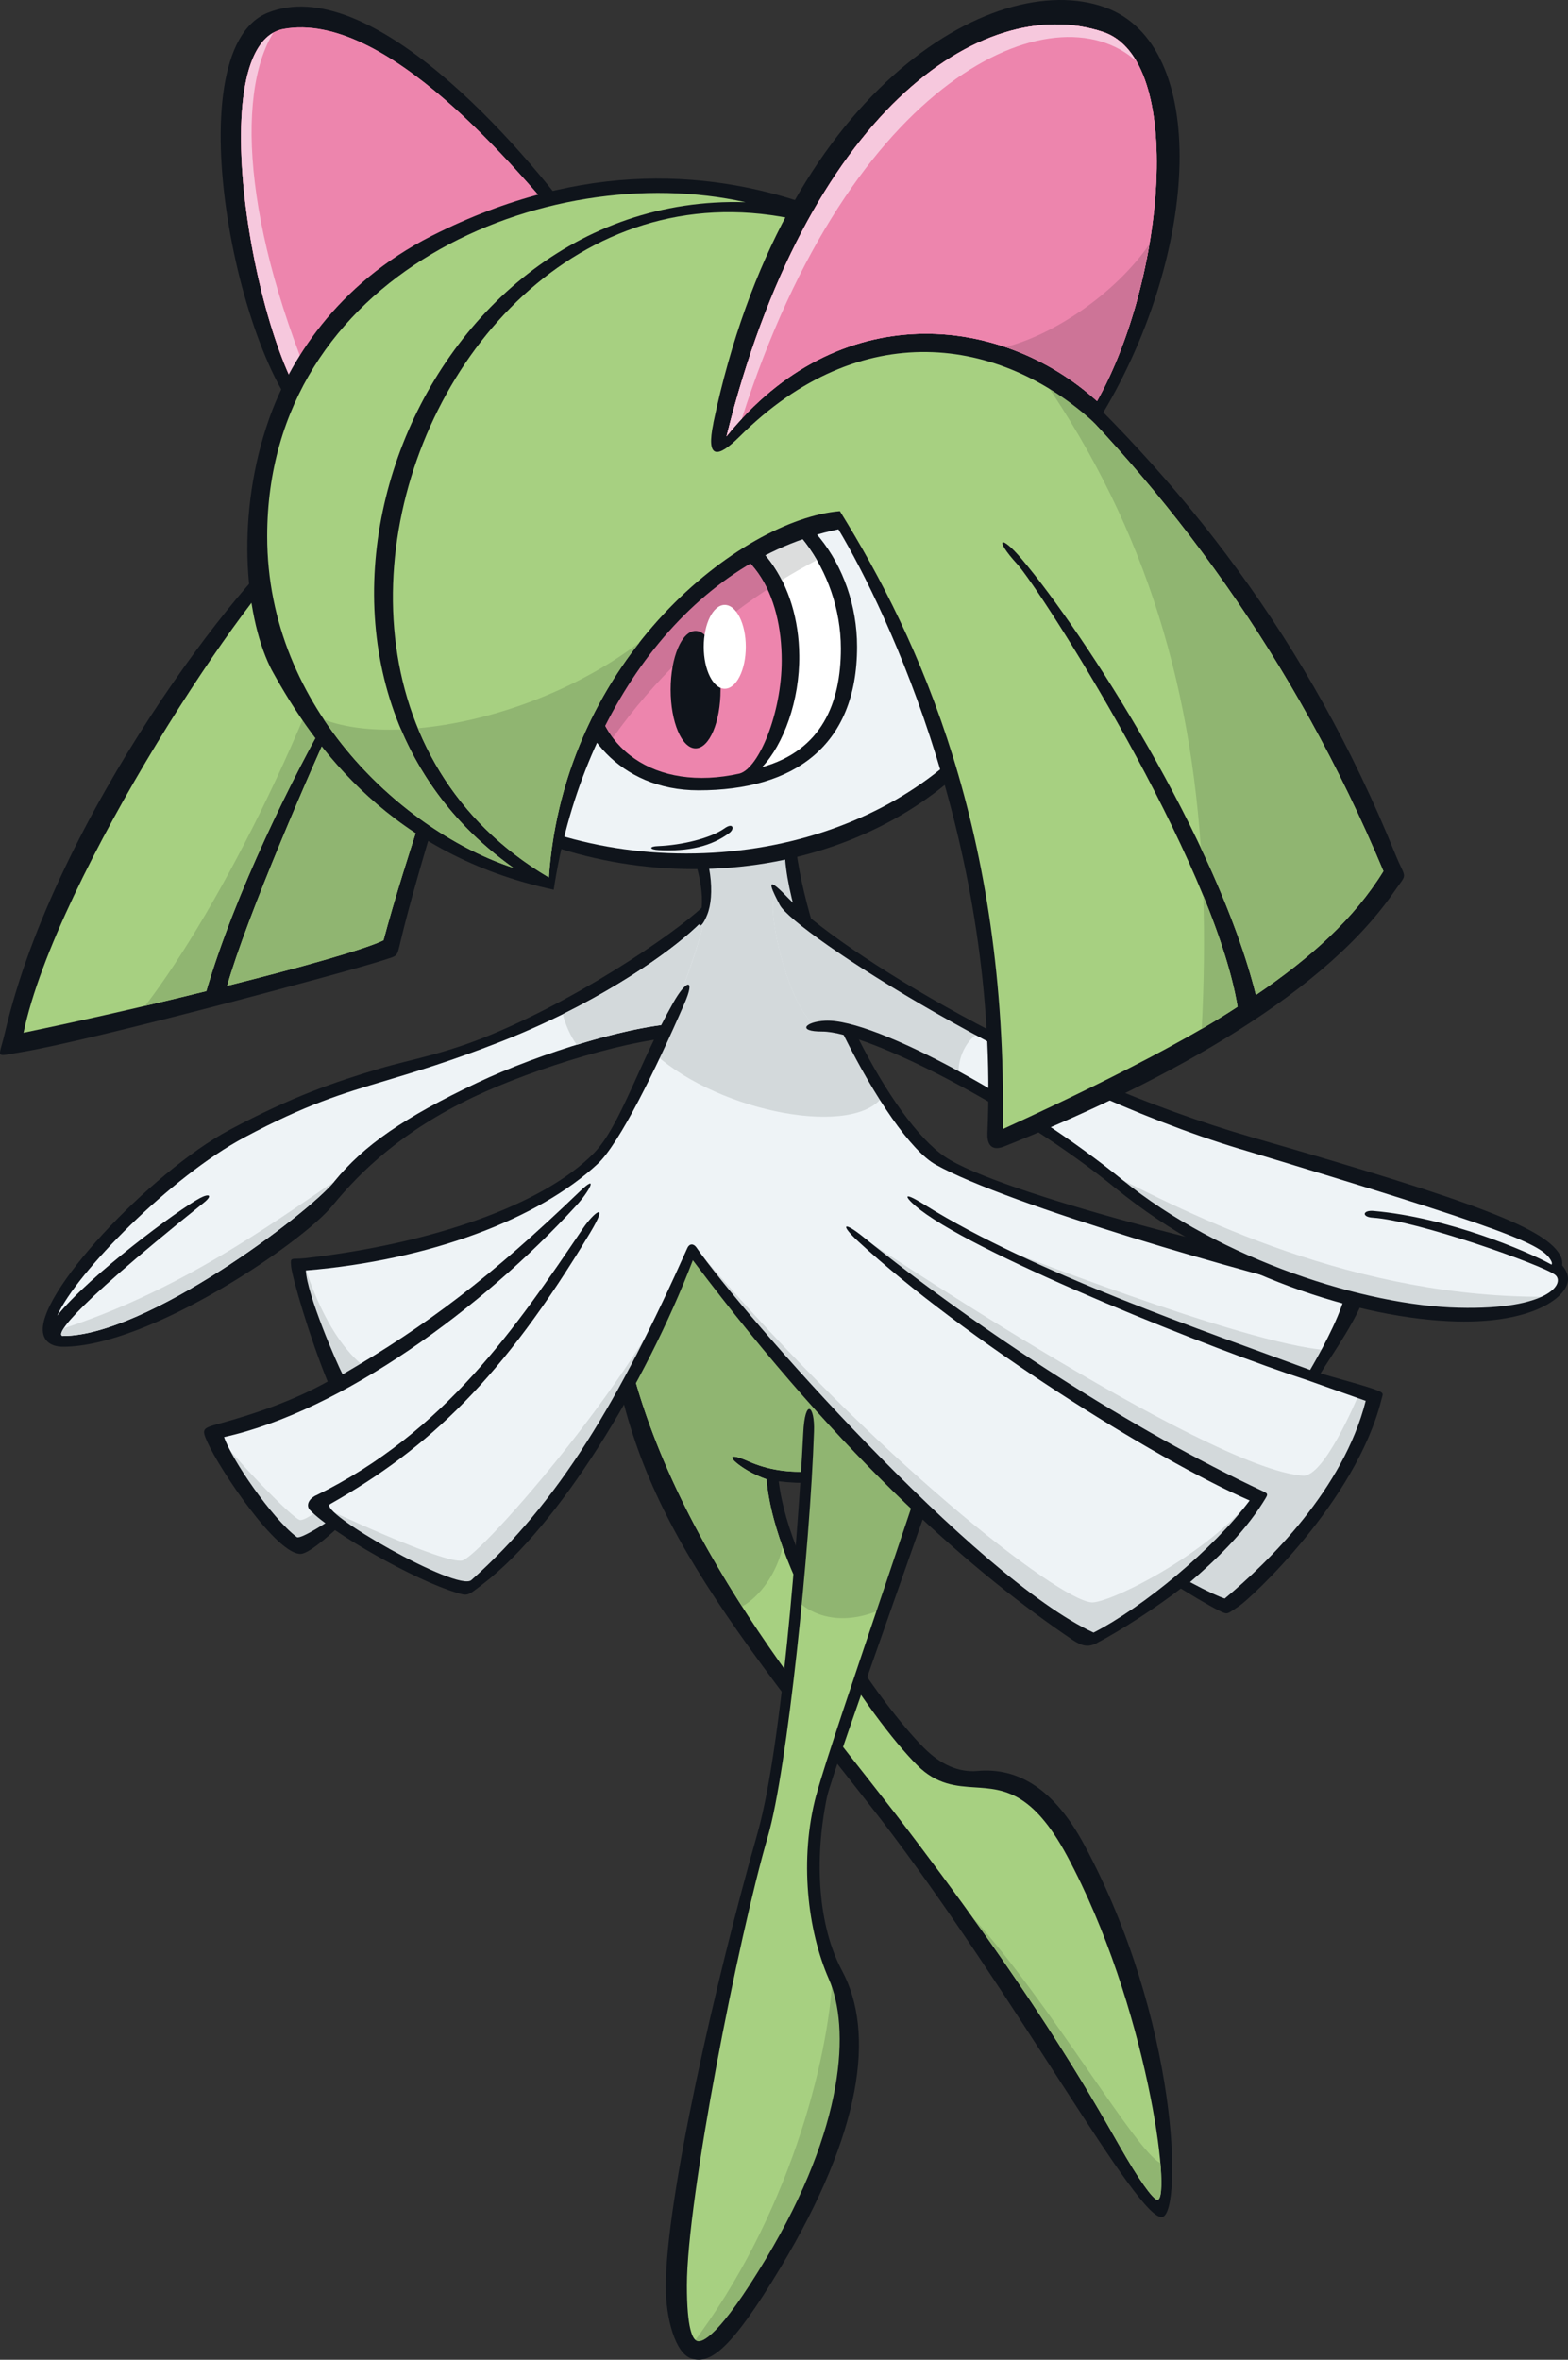 <?xml version="1.0" encoding="UTF-8"?>
<!-- Created with Inkscape (http://www.inkscape.org/) -->
<svg version="1.1" viewBox="0 0 200.86 302.14" xmlns="http://www.w3.org/2000/svg">
 <rect x="0" y="0" width="200.86" height="302.14" fill="#333333" stroke="none"/>
 <g transform="translate(-7.214 -2.455)">
  <path d="m88.356 155.33c-2.572 1.291-4.255 3.741-4.052 7.267 1.528 26.726 8.642 38.452 32.201 68.274l3.502 4.47c17.248 22.424 33.121 51.851 36.133 50.967 2.545-0.742 2.033-25.244-10.04-47.656-3.789-7.04-8.391-9.932-13.686-9.443-2.365 0.203-4.661-0.776-6.813-2.927-5.713-5.713-17.188-22.208-18.635-34.161 11.738 1.433 21.3-4.853 23.081-12.873 1.003-4.542-5.08-10.076-8.797-12.969-10.303-8.032-25.818-14.498-32.894-10.949" fill="#0f141b"/>
  <path d="m155.48 284.12c-0.562 0-2.487-2.724-4.841-6.873-4.016-7.052-11.487-20.152-28.794-42.647l-3.514-4.494c-11.881-15.049-31.771-40.233-32.356-67.533v-0.271c0-2.809 1.003-4.745 2.998-5.737 6.383-3.202 21.408 2.988 31.424 10.793 5.797 4.518 8.893 8.845 8.283 11.582-1.637 7.447-15.514 15.12-25.579 10.626-2.592-1.159-2.761-0.549-0.647 0.847 1.447 0.955 2.941 1.433 2.941 1.433 1.064 12.49 13.184 30.491 19.316 36.635 2.511 2.511 5.02 2.677 7.458 2.833 3.574 0.237 7.267 0.478 11.726 8.749 10.279 19.089 13.447 44.046 11.582 44.046" fill="#a7d081"/>
  <path d="m131.73 247.85c10.483 14.594 15.766 23.857 18.909 29.38 2.368 4.147 4.279 6.885 4.853 6.885 0.491 0 0.62-1.769 0.369-4.71-3.154-1.47-14.045-20.427-24.133-31.555" fill="#90b571"/>
  <path d="m107.46 200.52c-1.088-3.022-1.83-5.976-2.057-8.666 0 0-1.504-0.478-2.951-1.433-2.104-1.399-1.935-2.009 0.647-0.861 10.076 4.506 23.941-3.168 25.591-10.614 0.61-2.738-2.487-7.064-8.283-11.582-10.028-7.805-25.041-14.008-31.424-10.805-1.996 1.003-2.998 2.941-2.998 5.749v0.271c0.346 16.566 7.817 32.344 16.291 45.564 2.307-1.281 4.435-4.243 5.188-7.614" fill="#90b571"/>
  <path d="m111.16 185.86c-0.491 7.303-2.606 39.014-6.239 51.492-3.646 12.491-10.411 46.293-10.411 57.744 0 8.068 1.304 13.781 11.451-3.12 10.136-16.913 10.925-29.918 8.056-36.42-2.856-6.502-3.12-15.598-1.555-23.141 1.555-7.542 15.598-43.95 16.901-52.018 0 0-17.714-1.84-18.204 5.462" fill="#a7d081"/>
  <path d="m113.88 255.21c-0.525 11.247-5.797 31.292-18.001 47.405 1.447 1.23 4.351-1.088 10.076-10.638 10.148-16.913 10.925-29.918 8.068-36.42-0.034-0.102-0.102-0.237-0.136-0.346" fill="#90b571"/>
  <path d="m120.38 208.39c4.076-11.618 8.295-23.75 8.989-27.993 0 0-17.726-1.84-18.216 5.462-0.237 3.395-0.8 12.072-1.721 21.635 2.331 2.199 6.299 3.059 10.949 0.898" fill="#90b571"/>
  <path d="m111.78 232.27c-2.212 8.248-1.111 17.391 1.603 23.571 2.748 6.251 2.091 18.921-8.02 35.774-6.048 10.088-8.188 10.769-8.821 10.59-0.61-0.169-1.338-1.542-1.338-7.112 0-11.116 6.574-44.488 10.387-57.553 2.463-8.474 5.403-37.041 5.893-51.767 0.136-3.381-1.159-4.422-1.376 0.203-0.237 5.116-2.307 38.703-5.857 51.194-5.391 18.957-11.75 46.878-11.75 58.09 0 4.052 1.22 8.498 3.253 9.168 2.378 0.8 5.08-1.027 11.474-11.678 10.375-17.296 12.12-30.013 7.853-37.962-3.059-5.701-3.61-14.14-1.935-22.232 0.705-3.394 15.79-44.99 17.965-52.185l-2.426-0.068c-0.695 4.315-14.774 44.058-16.901 51.982" fill="#0f141b"/>
  <path d="m97.757 118.02c-2.463 2.772-15.06 11.654-27.491 16.853-6.215 2.592-10.53 3.239-14.367 4.387-5.761 1.721-11.188 3.55-19.303 7.877-10.112 5.402-25.053 21.3-23.834 26.152 0.136 0.596 0.681 1.603 2.545 1.603 11.02 0 30.575-13.28 34.472-18.037 3.658-4.47 9-9.622 18.144-13.961 7.662-3.634 20.702-7.686 27.252-7.686 2.151 0 3.729-3.813 4.434-6.67 0.752-3.059 1.769-10.088-0.102-11.068-0.339-0.169-0.969-0.339-1.745 0.549" fill="#0f141b"/>
  <path d="m98.907 118.85c-0.407-0.586-1.088 0.766-1.088 0.766-1.782 2.511-11.809 10.506-26.607 16.268-6.323 2.463-10.697 3.765-14.546 4.924-5.689 1.698-10.196 3.036-18.192 7.303-9.383 5.008-21.431 17.248-23.93 22.794 4.16-5.176 15.527-13.578 18.264-15.037 1.254-0.667 1.66-0.339 0.525 0.573-18.61 14.905-18.885 17.068-18.025 17.068 10.65 0 31.352-15.646 34.735-19.782 3.801-4.65 8.929-8.188 18.276-12.622 7.972-3.777 20.308-7.673 27.145-7.673 0.549 0 1.23-0.847 1.84-2.246 1.291-3.026 1.877-7.387 1.877-10.1 0-1.077-0.102-1.863-0.271-2.236" fill="#eef3f6"/>
  <path d="m15.305 173.51c10.662 0 31.352-15.646 34.735-19.782 0.012-0.024 0.024-0.034 0.034-0.034-8.618 5.893-20.152 14.104-34.687 18.838-0.515 0.776-0.359 0.993-0.068 0.993" fill="#d3d9db"/>
  <path d="m98.907 118.85c-0.407-0.586-1.088 0.766-1.088 0.766-1.433 2.019-8.212 7.59-18.515 12.694 0.369 1.409 0.979 2.795 1.792 3.921 5.355-1.65 10.674-2.795 14.367-2.795 0.549 0 1.23-0.847 1.84-2.246 1.291-3.026 1.877-7.387 1.877-10.1 0-1.077-0.102-1.863-0.271-2.236" fill="#d3d9db"/>
  <path d="m95.014 107.28c0 1.003 3.012 5.355 3.012 9.204 0 6.49-10.1 30.563-14.881 34.615-8.785 7.423-26.547 12.658-37.627 13.459 0 0 1.911 9.275 5.008 15.3 0 0-2.592 1.925-6.598 3.263-3.586 1.196-9.275 2.846-9.275 2.846s3.682 8.522 10.542 14.714l5.176-3.178c8.343 6.837 17.08 7.698 17.08 7.698s5.989-5.104 15.192-17.14c8.104-10.626 13.04-25.758 13.04-25.758s13.71 18.562 25.423 29.272c11.702 10.697 23.236 20.726 25.412 20.559 2.175-0.169 11.881-7.184 11.881-7.184s5.678 3.012 6.18 3.012c0.501 0 8.869-7.865 12.55-13.889 3.67-6.012 6.347-11.869 6.012-12.538-0.339-0.671-7.853-2.846-7.853-2.846s6.179-10.865 5.51-11.534c-0.657-0.667-20.057-4.686-27.252-6.693-7.196-2.009-22.913-6.681-26.762-10.196-11.152-10.184-18.395-32.631-18.395-38.799 0-1.674 1.674-5.187 1.674-6.024s-3.348-1.84-8.021-1.504c-4.686 0.339-7.028 2.677-7.028 3.348" fill="#eef3f6"/>
  <g fill="#d3d9db">
   <path d="m66.417 202.27c-2.341 0.501-17.893-6.861-17.893-6.861s-2.009 1.674-2.846 1.674-8.857-8.355-10.363-10.697c-0.136-0.203-0.271-0.346-0.417-0.491-0.169 0.034-0.237 0.068-0.237 0.068s3.682 8.522 10.53 14.714l5.187-3.178c8.343 6.837 17.08 7.698 17.08 7.698s5.988-5.104 15.18-17.14c8.116-10.626 13.04-25.758 13.04-25.758-5.175 14.714-26.918 39.468-29.26 39.97"/>
   <path d="m46.216 164.49c-0.237 0.024-0.478 0.034-0.705 0.068 0 0 1.816 8.737 4.757 14.749 1.447-0.369 3.073-0.908 4.028-1.626 0 0-4.614-2.416-8.08-13.196"/>
   <path d="m183.15 181.53c-0.102-0.203-0.8-0.515-1.731-0.861-0.525 1.267-4.626 10.913-7.291 10.733-12.383-0.837-57.875-31.447-57.875-31.447 22.746 20.236 51.517 34.113 51.517 34.113-5.857 7.53-18.563 13.722-20.738 13.554-4.387-0.346-27.934-18.73-49.676-44.153-1.301-1.532-1.362-2.019-1.66-1.172 0 0 13.71 18.562 25.411 29.26 11.714 10.71 23.248 20.738 25.424 20.571 2.175-0.169 11.869-7.184 11.869-7.184s5.689 3.012 6.192 3.012c0.501 0 8.869-7.865 12.538-13.889 3.682-6.012 6.359-11.869 6.024-12.538"/>
   <path d="m175.29 178.69s0.837-1.481 1.863-3.371c-10.435-0.681-42.838-13.518-42.838-13.518 13.375 7.196 37.125 16.052 40.974 16.889"/>
   <path d="m120.43 142.65c-7.458-11.14-12.036-26.296-12.036-31.185 0-1.674 1.674-5.187 1.674-6.024 0-0.837-3.348-1.84-8.02-1.504-4.686 0.339-7.028 2.677-7.028 3.348 0 1.003 3.012 5.355 3.012 9.204 0 3.658-3.202 12.885-6.861 20.977 8.367 7.495 25.77 10.734 29.26 5.188"/>
  </g>
  <path d="m47.692 193.93c16.531-8.068 25.734-21.682 34.197-34.185 1.399-2.067 3.43-3.634 0.922 0.549-11.211 18.646-20.618 27.551-33.288 34.735-1.84 0.922 16.316 11.307 18.073 9.741 11.248-10.016 18.898-22.901 27.659-42.504 0.305-0.667 0.847-0.549 1.159-0.102 5.893 8.522 35.679 42.301 50.883 49.329 6.466-3.324 15.371-10.722 19.997-16.913-12.287-5.355-36.683-20.762-50.106-33.145-2.439-2.246-1.925-2.653 0.62-0.596 15.132 12.216 34.568 24.754 51.122 32.523 0.837 0.393 0.752 0.383 0 1.579-2.497 3.921-6.107 7.375-9.275 10.088 2.416 1.291 3.729 1.863 4.446 2.104 5.606-4.662 15.216-14.021 18.061-25.316-0.969-0.346-6.538-2.317-7.638-2.7-11.438-3.693-41.368-15.587-49.412-21.742-1.745-1.338-2.822-2.772 0.549-0.657 13.937 8.714 36.647 16.435 49.377 21.144 0.861-1.47 3.634-6.299 4.434-9.467-12.215-2.748-42.982-11.606-52.353-16.793-6.479-3.586-18.395-27.252-19.328-39.121-0.169-2.175 0.444-4.363 1.481-6.574 0.068-0.136 0.068-0.237 0.068-0.339 0-0.136-0.068-0.271-0.271-0.393-1.935-1.423-10.506-0.718-12.921 1.481-0.339 0.305-0.444 0.549-0.444 0.766 0 0.169 0.068 0.305 0.169 0.44 2.572 4.291 2.927 9.299 1.925 11.738-0.728 1.806-1.338 1.792-0.874 0.068 0.728-2.738-0.491-7.685-2.426-10.901-0.237-0.383-0.671-0.884-0.671-1.267 0-0.634 0.305-1.254 0.898-1.792 2.738-2.497 13.053-3.538 15.658-1.613 0.549 0.393 0.823 0.922 0.823 1.494 0 0.305-0.068 0.61-0.203 0.922-0.945 2.033-1.948 3.992-1.626 5.976 2.368 14.773 11.988 33.444 18.909 38.093 6.921 4.638 38.308 12.515 52.353 15.049 1.125 0.383 1.962 0.464 1.674 1.674-0.586 3.239-4.817 9.108-5.929 10.985 1.281 0.44 4.303 1.196 6.478 1.911 1.806 0.61 1.532 0.596 1.315 1.447-3.253 13.04-16.77 25.471-18.216 26.439-1.447 0.955-1.447 1.074-2.057 0.837-0.596-0.237-2.165-1.064-5.426-3.073-3.012 2.345-7.781 5.439-10.853 7.028-1.003 0.515-1.853 0.339-3.022-0.454-12.12-8.2-28.961-22.447-48.636-48.612-6.072 15.861-17.2 34.065-26.882 41.452-2.043 1.579-1.925 1.565-3.49 1.088-5.199-1.565-15.778-7.53-18.658-10.53-0.525-0.539-0.271-1.386 0.752-1.901m-1.911 7.494c-3.097 0.203-10.519-10.973-11.977-14.271-0.752-1.674-0.742-1.806 1.484-2.402 4.793-1.304 9.729-3.049 13.901-5.391-2.331-5.689-4.554-13.387-4.674-14.726-0.136-1.328 0-0.874 1.806-1.074 16.124-1.83 30.467-6.789 36.994-13.471 3.348-3.43 5.725-11.415 10.112-19.184 1.745-3.097 2.904-3.239 1.457 0.068-3.682 8.463-8.319 17.917-11.104 20.511-7.518 7.016-21.443 12.335-37.388 13.65 0.136 3.026 3.968 11.929 4.721 13.303 10.793-6.275 18.981-12.467 30.42-23.463 2.473-2.368 1.101 0.136-0.525 1.887-11.977 13.076-29.978 26.272-45.086 29.607 0.932 2.809 6.096 10.375 9.323 12.813 0.539 0.305 4.291-2.199 4.291-2.199l1.003 0.922s-3.502 3.334-4.757 3.418" fill="#0f141b"/>
  <path d="m107.61 117.81c3.801 4.841 33.264 23.427 58.712 31.101 13.232 3.992 42.146 11.319 40.317 15.73 2.775 2.724-1.935 6.228-12.574 5.953-11.988-0.305-30.838-6.239-43.496-16.555-12.395-10.1-33.097-21.945-37.567-20.2-4.482 1.735-9.191-20.869-5.391-16.028" fill="#eef3f6"/>
  <path d="m150.57 154.04c12.67 10.327 31.507 16.256 43.496 16.566 5.689 0.136 9.67-0.8 11.725-2.114-24.897 0.271-45.779-10.243-57.851-16.531 0.908 0.705 1.792 1.399 2.629 2.08" fill="#d3d9db"/>
  <path d="m132.96 134.57c-13.029-7.004-23.224-14.044-25.352-16.758-3.801-4.829 0.908 17.774 5.379 16.028 2.368-0.922 9.251 1.948 17.045 6.347-0.237-2.141 1.016-4.901 2.927-5.618" fill="#d3d9db"/>
  <path d="m166.12 149.58c34.149 10.303 38.775 12.168 39.827 14.379 0.102 0.203 0.068 0.339 0.034 0.407l-0.012 0.012c-3.263-1.782-13.256-6.024-22.77-6.873-1.457-0.136-1.589 0.776-0.136 0.861 5.678 0.359 21.694 6.048 23.344 7.303 1.352 1.04-0.705 4.53-12.359 4.231-11.762-0.271-30.336-6.024-43.078-16.399-11.893-9.705-31.591-20.702-38.07-20.355-2.572 0.136-3.622 1.399-0.359 1.386 5.761-0.012 24.993 9.801 37.555 20.045 13.734 11.188 31.4 16.77 43.759 17.08 9.825 0.237 14.224-3.178 14.224-5.426 0-0.61-0.271-1.196-0.752-1.758 0.034-0.468-0.012-0.823-0.169-1.125-1.698-3.526-10.519-6.909-39.528-15.264-26.738-7.709-52.879-23.75-59.596-30.79-3.381-3.538-1.613-0.305-0.932 1.027 1.758 3.442 32.117 23.152 58.975 31.256" fill="#0f141b"/>
  <path d="m45.186 71.264c-6.598 4.494-30.862 35.536-37.352 63.457-0.789 3.381-1.409 3.012 2.009 2.463 8.964-1.457 42.372-10.423 46.472-11.785 1.901-0.634 1.708-0.305 2.236-2.521 2.009-8.486 8.08-28.256 11.247-35.93 1.626-3.968-1.83-9.132-5.976-12.502-5.295-4.291-13.112-6.944-18.634-3.178" fill="#0f141b"/>
  <path d="m62.941 75.521c-4.901-3.968-12.048-6.479-16.973-3.107-6.383 4.339-31.579 42.348-35.739 62.274 5.438-1.125 14.355-3.083 23.415-5.331 3.669-12.538 11.116-27.551 15.897-35.846l0.8 0.305c-3.073 6.598-11.522 25.997-14.032 34.866 9.634-2.402 17.762-4.71 20.033-5.833 2.619-9.921 9.024-28.806 12.168-36.432 0.203-0.515 0.305-1.077 0.305-1.66 0-2.738-2.175-6.228-5.881-9.24" fill="#a7d081"/>
  <path d="m62.941 75.521c-2.558-2.067-5.725-3.741-8.869-4.387-5.128 20.75-18.73 47.739-28.268 60.11 2.545-0.596 5.175-1.23 7.841-1.887 3.669-12.538 11.116-27.551 15.897-35.846l0.8 0.305c-3.073 6.598-11.522 25.997-14.032 34.866 9.634-2.402 17.762-4.71 20.033-5.833 2.619-9.921 9.024-28.806 12.168-36.432 0.203-0.515 0.305-1.077 0.305-1.66 0-2.738-2.175-6.228-5.881-9.24" fill="#90b571"/>
  <path d="m48.812 77.075c0 19.877 21.766 36.659 47.309 36.659 25.531 0 45.325-16.782 45.325-36.659 0-19.877-20.786-36.05-46.317-36.05-25.543 0-46.317 16.172-46.317 36.05" fill="#0f141b"/>
  <path d="m50.198 77.075c0-19.112 20.152-34.663 44.93-34.663 24.766 0 44.93 15.551 44.93 34.663 0 19.112-20.164 34.663-44.93 34.663-24.778 0-44.93-15.551-44.93-34.663" fill="#eef3f6"/>
  <path d="m100.45 65.305c-10.662 0-19.674 9.359-19.674 24.085 0 6.455 5.654 14.259 15.909 14.259 12.18 0 20.32-5.618 20.32-18.395 0-10.483-7.172-19.949-16.555-19.949" fill="#0f141b"/>
  <path d="m114.93 85.485c0-10.088-7.172-19.304-14.236-19.304-2.629 0-2.809 1.064-4.888 2.629 8.654 0.501 13.721 8.474 13.793 17.559 0.068 5.773-2.009 11.403-4.757 14.307 7.626-2.141 10.088-8.188 10.088-15.192" fill="#fff"/>
  <path d="m100.7 66.179c-2.629 0-2.809 1.064-4.889 2.643 5.307 0.305 9.264 3.43 11.547 7.901 1.457-0.898 2.965-1.745 4.482-2.558-2.748-4.733-6.957-7.985-11.14-7.985" fill="#dcdddd"/>
  <path d="m93.819 70.812c10.016 0 13.53 8.008 13.53 16.22 0 6.741-2.941 13.829-5.414 14.475-10.793 2.402-18.79-3.225-18.79-12.873 0-12.538 7.231-17.821 10.674-17.821" fill="#ed85ad"/>
  <path d="m105.52 77.912c-1.962-4.147-5.63-7.1-11.702-7.1-3.442 0-10.674 5.283-10.674 17.821 0 3.287 0.945 6.084 2.592 8.271 5.26-7.411 11.989-13.853 19.782-18.993" fill="#cd7497"/>
  <path d="m91.524 110.79c-1.196 0.034-1.183 0.454 0.102 0.515 3.765 0.203 6.753-0.491 9.036-2.212 0.681-0.515 0.478-1.376-0.657-0.562-1.782 1.254-5.438 2.138-8.486 2.26" fill="#0f141b"/>
  <path d="m99.516 90.758c0 4.147-1.433 7.518-3.202 7.518-1.769 0-3.192-3.371-3.192-7.518 0-4.147 1.423-7.518 3.192-7.518 1.769 0 3.202 3.371 3.202 7.518" fill="#0f141b"/>
  <path d="m102.75 85.275c0 2.965-1.206 5.367-2.7 5.367-1.481 0-2.69-2.402-2.69-5.367s1.206-5.367 2.69-5.367c1.494 0 2.7 2.402 2.7 5.367" fill="#fff"/>
  <path d="m41.499 4.097c-12.299 4.96-3.418 47.154 5.988 53.429 3.49 2.317 25.352-7.447 32.858-15.79 4.136-4.602 3.059-7.626 1.684-9.55-8.427-11.785-27.635-33.288-40.532-28.089" fill="#0f141b"/>
  <path d="m48.255 56.366c-7.578-5.044-15.921-48.157-4.721-50.202 13.04-2.368 29.511 17.415 37.436 26.918 1.684 2.019 1.135 4.625-1.65 7.721-8.104 9.012-29.117 16.853-31.065 15.563" fill="#ed85ad"/>
  <path d="m48.255 56.366c-7.578-5.044-15.921-48.157-4.721-50.202 13.04-2.368 29.511 17.415 37.436 26.918 1.684 2.019 1.135 4.625-1.65 7.721-8.104 9.012-29.117 16.853-31.065 15.563" fill="#ed85ad"/>
  <path d="m42.217 6.651c-9.18 5.152-1.206 44.882 6.036 49.711 0.169 0.136 0.491 0.169 0.922 0.136-10.614-23.355-11.905-41.703-6.957-49.843" fill="#f6c8dd"/>
  <path d="m78.125 116.37c-20.666-4.423-30.515-17.989-36.085-28.089l-0.237-0.468c-3.3-6.837-4.351-19.722-0.136-31.675 2.534-7.219 8.522-17.248 20.905-23.511 38.882-19.662 67.545 5.689 76.522 13.662 19.65 17.475 35.858 38.392 46.807 65.418 1.457 3.622 1.721 2.26-0.203 5.068-9.61 13.853-31.292 25.089-49.831 32.464-1.853 0.742-2.212-0.539-2.165-1.674 1.589-36.288-12.73-66.708-19.089-77.334-19.208 3.956-33.037 23.344-36.468 46.137" fill="#0f141b"/>
  <path d="m102.71 28.345c-25.591-5.689-61.27 9.168-61.27 42.779 0 22.34 17.881 38.01 31.531 42.444-35.858-25.436-13.411-86.562 29.738-85.223" fill="#a7d081"/>
  <path d="m138.16 47.332c-60.29-56.775-109.7 38.548-60.636 67.473 1.948-28.328 24.754-45.875 37.28-46.903 10.22 16.471 21.443 41.022 20.882 79.115 0.407-0.203 19.77-8.857 30.061-15.658-3.083-18.849-25.268-53.441-28.244-56.692-3.026-3.31-2.104-3.837 0.61-0.61 8.02 9.491 25.041 35.906 29.978 55.795 7.016-4.757 12.598-9.79 16.339-15.85-11.295-26.989-27.36-48.863-46.269-66.672" fill="#a7d081"/>
  <g fill="#90b571">
   <path d="m48.715 94.603c6.466 9.67 16.112 16.315 24.252 18.969-6.825-4.841-11.523-10.973-14.391-17.726-3.765 0.169-7.16-0.237-9.861-1.244"/>
   <path d="m77.524 114.8c0.837-12.168 5.522-22.34 11.594-30.073-8.355 6.335-19.196 10.148-28.364 10.973 3.107 7.542 8.558 14.26 16.77 19.101"/>
   <path d="m138.3 47.466c14.032 19.017 21.073 39.313 22.746 63.565 3.049 6.443 5.582 12.921 7.052 18.826 7.017-4.757 12.598-9.79 16.328-15.861-11.271-26.905-27.276-48.743-46.126-66.529"/>
   <path d="m161.14 134.2c1.66-0.969 3.215-1.925 4.614-2.846-0.681-4.136-2.284-9.048-4.399-14.212 0.169 5.474 0.102 11.152-0.203 17.056"/>
  </g>
  <path d="m98.601 56.626c-0.979 4.674 0.549 4.518 3.348 1.735 15.455-15.419 33.36-12.897 45.528-1.708l1.064-1.376c12.323-20.667 13.662-47.082 0.203-51.887-14.391-5.152-41.261 10.757-50.154 53.237" fill="#0f141b"/>
  <g fill="#ed85ad">
   <path d="m148.52 6.546c10.578 3.502 7.853 31.902-0.776 47.261-12.359-11.188-33.157-13.256-47.464 4.518 10.208-41.189 32.535-56.99 48.241-51.779"/>
   <path d="m148.52 6.546c10.578 3.502 7.853 31.902-0.776 47.261-12.359-11.188-33.157-13.256-47.464 4.518 10.208-41.189 32.535-56.99 48.241-51.779"/>
   <path d="m148.52 6.546c10.578 3.502 7.853 31.902-0.776 47.261-12.359-11.188-33.157-13.256-47.464 4.518 10.208-41.189 32.535-56.99 48.241-51.779"/>
  </g>
  <path d="m135.99 46.89c4.351 1.47 8.367 3.849 11.761 6.909 3.131-5.57 5.475-12.861 6.694-20.057-4.47 6.443-12.383 11.63-18.455 13.148" fill="#cd7497"/>
  <path d="m152.76 10.274c-1.064-1.83-2.463-3.131-4.243-3.729-15.706-5.211-38.033 10.602-48.241 51.779 0.644-0.789 1.291-1.532 1.962-2.246 13.973-43.878 40.006-55.221 50.524-45.803" fill="#f6c8dd"/>
 </g>
</svg>
